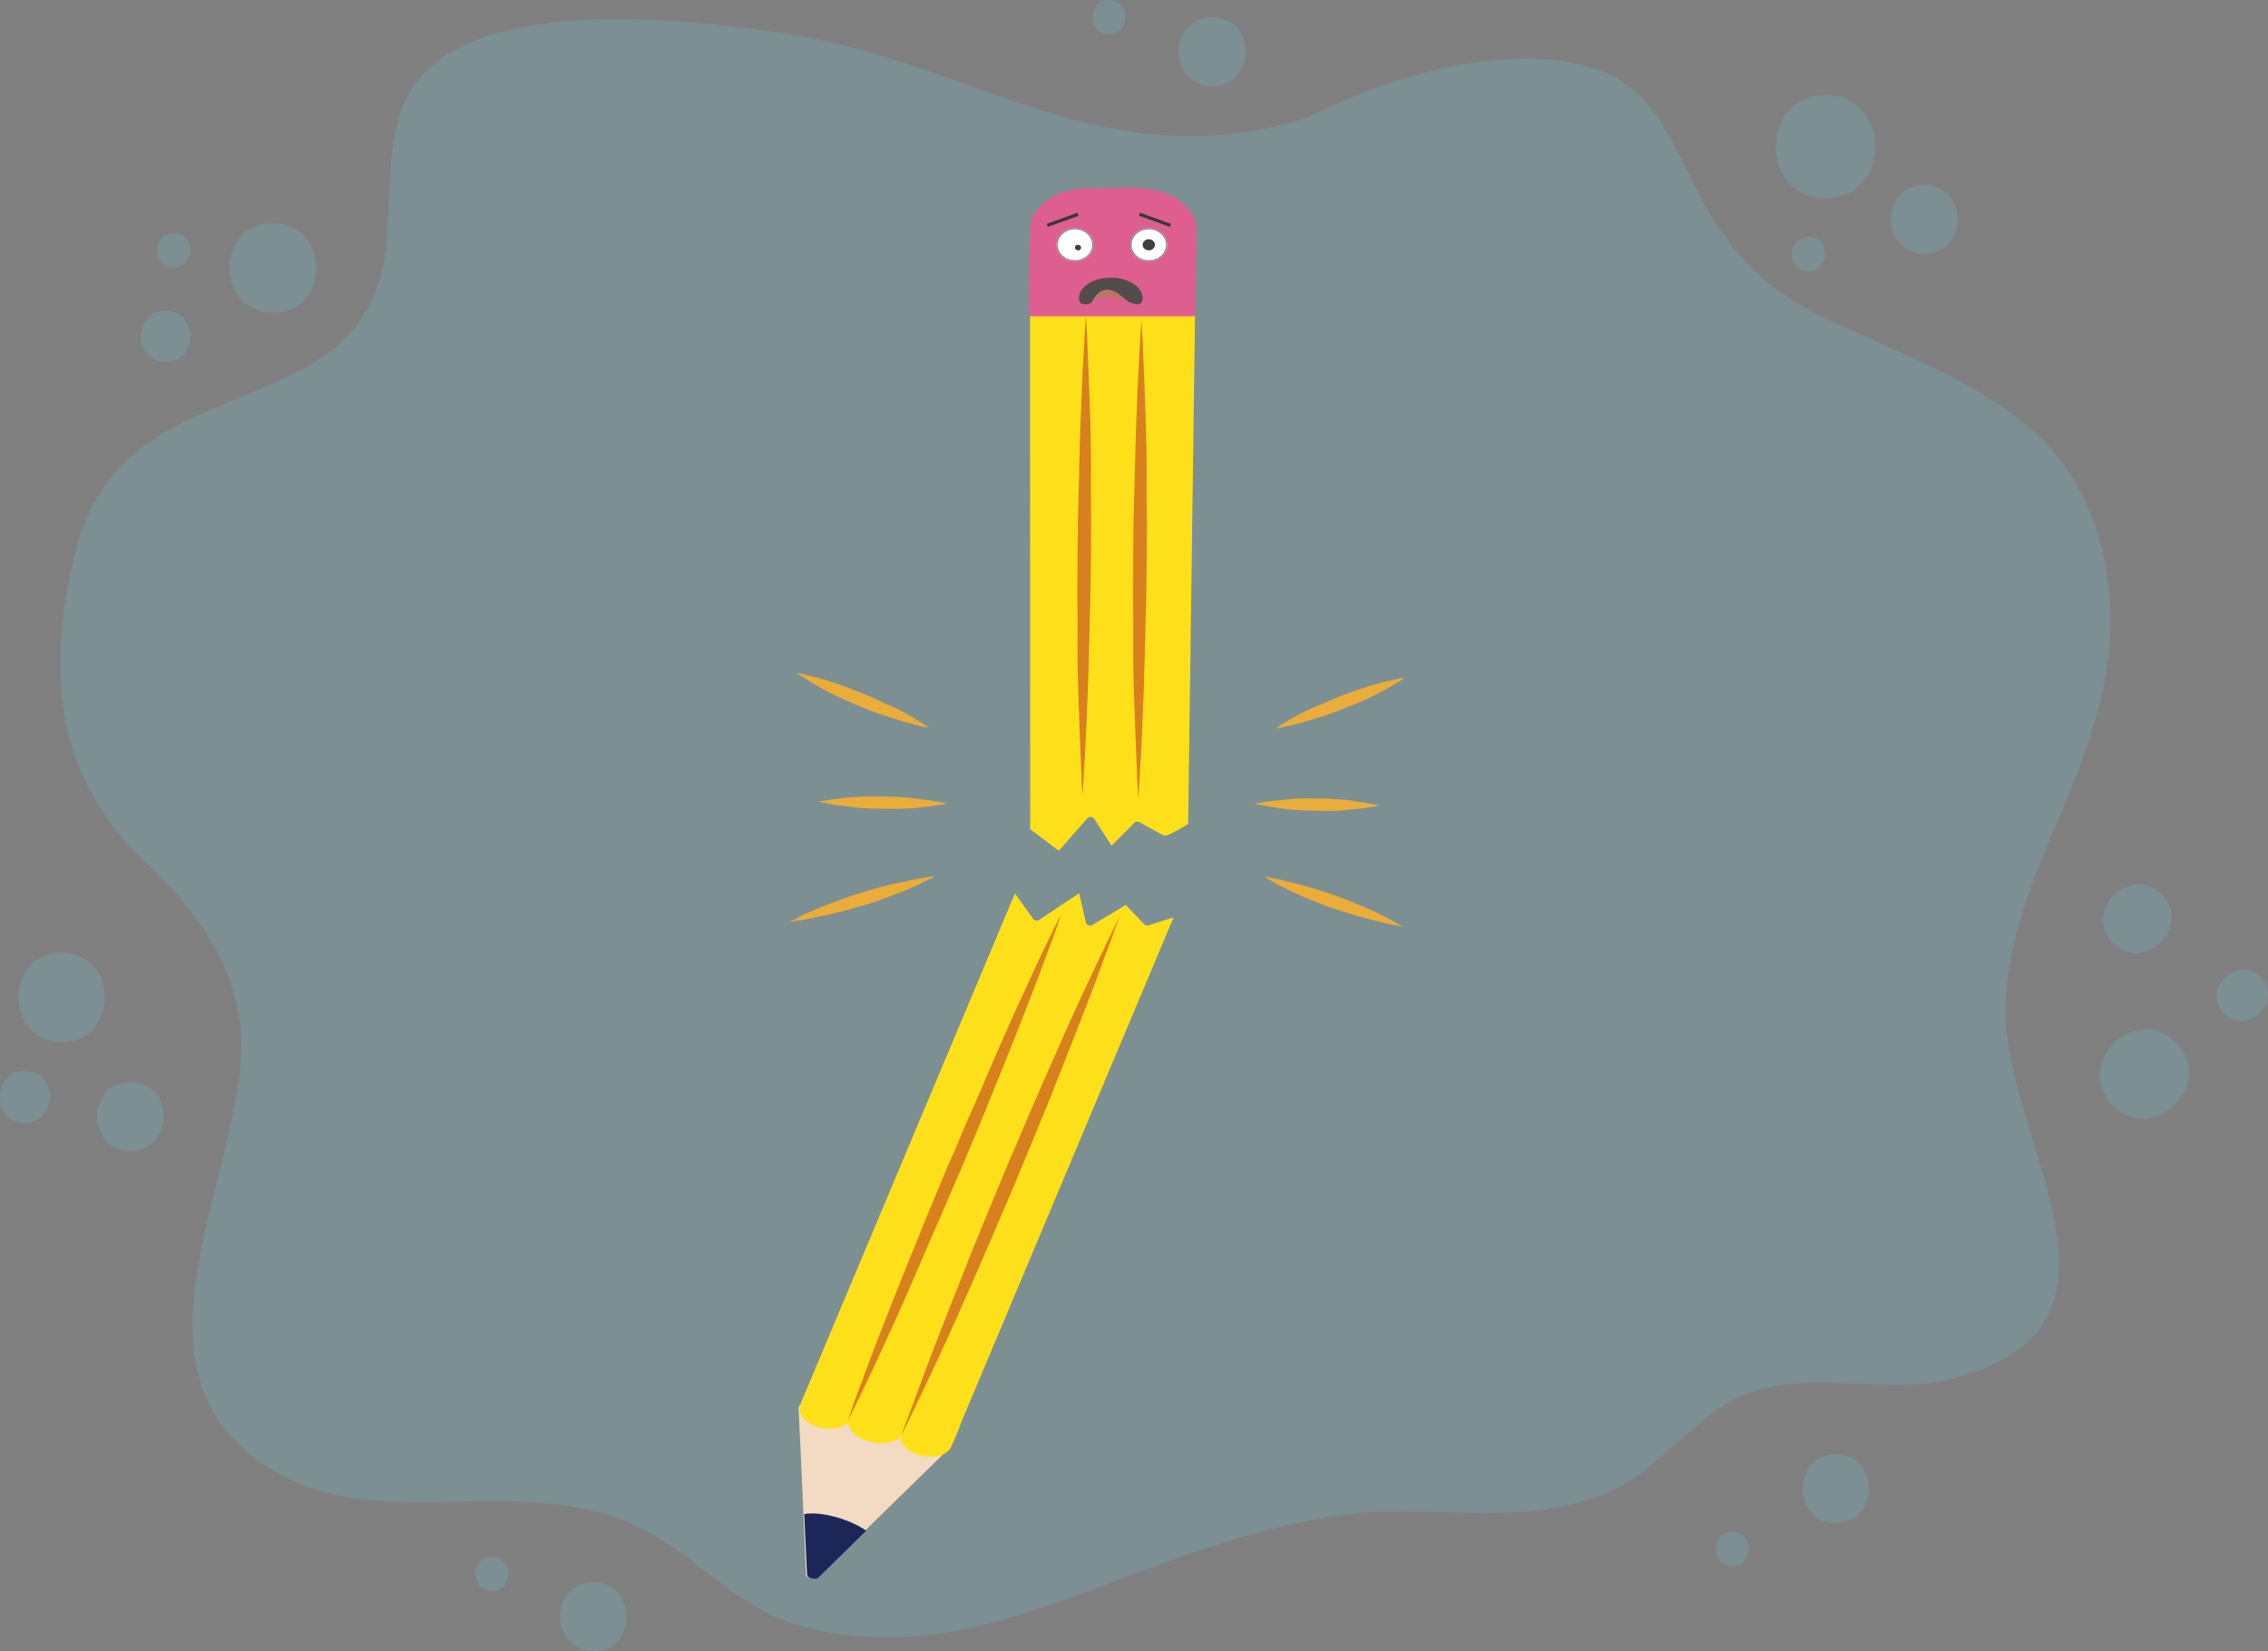 <svg xmlns="http://www.w3.org/2000/svg" viewBox="0 0 352.375 256.547">
  <rect x="0" y="0" width="352.375" height="256.547" fill="#808080" stroke="none"/>
  <defs>
    <style>
      .cls-1 {
        opacity: 0.34;
      }

      .cls-2 {
        fill: rgba(103,229,252,0.45);
      }

      .cls-3 {
        fill: #de5f8f;
      }

      .cls-4 {
        fill: #fee01a;
      }

      .cls-5 {
        fill: #d8801e;
      }

      .cls-6 {
        fill: #f2dbc2;
      }

      .cls-6, .cls-7 {
        fill-rule: evenodd;
      }

      .cls-7 {
        fill: #1c2658;
      }

      .cls-8 {
        fill: #eaad3a;
      }

      .cls-9 {
        fill: #fff;
        stroke: #908d8d;
        stroke-width: 0.2px;
      }

      .cls-10 {
        fill: #423f3f;
      }

      .cls-11, .cls-15 {
        fill: none;
      }

      .cls-11 {
        stroke: #393939;
        stroke-width: 0.5px;
      }

      .cls-12 {
        fill: #524d4a;
      }

      .cls-13 {
        fill: #bd7567;
      }

      .cls-14 {
        stroke: none;
      }
    </style>
  </defs>
  <g id="Group_884" data-name="Group 884" transform="translate(-783.626 -319.4)">
    <g id="Group_753" data-name="Group 753" transform="translate(783.626 319.4)">
      <g id="Group_745" data-name="Group 745">
        <g id="Group_725" data-name="Group 725" class="cls-1" transform="translate(9.357 2.971)">
          <path id="Path_772" data-name="Path 772" class="cls-2" d="M203.3,170.847c-31.765,9.617-50.416-8.257-80.723-13.114-13.794-2.04-33.8-4.177-47.6.68C60.5,163.95,61.183,173.567,60.5,188.138c-1.36,33.125-40.993,18.651-48.57,50.416C7.076,258.564,9.5,274.4,23.978,287.512c7.577,7.577,13.114,15.154,13.794,26.228.68,21.371-21.371,53.816,6.9,68.289,15.834,8.257,37.3-.68,54.5,7.577,8.937,4.177,14.474,11.754,24.188,15.154,16.611,4.857,30.4.68,45.559-4.857,14.474-5.537,28.948-11.074,43.519-12.434,11.074-.68,22.051,1.36,32.445-1.36,11.754-2.72,15.154-10.394,24.188-15.834,11.074-6.217,24.868,0,36.622-4.177,28.948-8.937,5.537-37.3,6.217-57.313.68-22.051,17.582-38.662,16.222-62.85-2.04-26.908-20.3-33.125-41.77-42.839-7.577-3.5-13.114-6.9-17.971-13.794-5.537-6.9-8.257-18.651-15.154-23.508-11.268-8.063-33.513-3.5-49.93,5.051" transform="translate(-9.657 -155.459)"/>
        </g>
        <g id="Group_744" data-name="Group 744" class="cls-1">
          <g id="Group_726" data-name="Group 726" transform="translate(278.379 36.816)">
            <path id="Path_773" data-name="Path 773" class="cls-2" d="M289.223,195.643c3.4,0,3.4-5.343,0-5.343-3.5,0-3.5,5.343,0,5.343Z" transform="translate(-286.6 -190.3)"/>
          </g>
          <g id="Group_727" data-name="Group 727" transform="translate(326.712 137.38)">
            <path id="Path_774" data-name="Path 774" class="cls-2" d="M337.856,302.932c4.857,4.954,12.434-2.526,7.674-7.48s-12.434,2.526-7.674,7.48Z" transform="translate(-336.356 -293.825)"/>
          </g>
          <g id="Group_728" data-name="Group 728" transform="translate(15.105 168.149)">
            <path id="Path_775" data-name="Path 775" class="cls-2" d="M20.748,336.185c6.9,0,6.9-10.685,0-10.685s-6.9,10.685,0,10.685Z" transform="translate(-15.575 -325.5)"/>
          </g>
          <g id="Group_729" data-name="Group 729" transform="translate(293.8 28.753)">
            <path id="Path_776" data-name="Path 776" class="cls-2" d="M307.648,192.685c6.9,0,6.9-10.685,0-10.685s-6.9,10.685,0,10.685Z" transform="translate(-302.475 -182)"/>
          </g>
          <g id="Group_730" data-name="Group 730" transform="translate(2.89 148.041)">
            <path id="Path_777" data-name="Path 777" class="cls-2" d="M9.7,318.691c8.937,0,8.937-13.891,0-13.891s-8.937,13.891,0,13.891Z" transform="translate(-3 -304.8)"/>
          </g>
          <g id="Group_731" data-name="Group 731" transform="translate(326.238 159.928)">
            <path id="Path_778" data-name="Path 778" class="cls-2" d="M337.842,328.852c6.217,6.411,16.222-3.3,9.908-9.714-6.217-6.411-16.125,3.3-9.908,9.714Z" transform="translate(-335.869 -317.037)"/>
          </g>
          <g id="Group_732" data-name="Group 732" transform="translate(35.65 34.679)">
            <path id="Path_779" data-name="Path 779" class="cls-2" d="M43.5,201.991c8.937,0,8.937-13.891,0-13.891-9.034,0-9.034,13.891,0,13.891Z" transform="translate(-36.725 -188.1)"/>
          </g>
          <g id="Group_733" data-name="Group 733" transform="translate(275.902 14.765)">
            <path id="Path_780" data-name="Path 780" class="cls-2" d="M291.773,183.628c10.3,0,10.3-16.028,0-16.028s-10.3,16.028,0,16.028Z" transform="translate(-284.05 -167.6)"/>
          </g>
          <g id="Group_734" data-name="Group 734" transform="translate(0 166.401)">
            <path id="Path_781" data-name="Path 781" class="cls-2" d="M3.886,331.763c5.148,0,5.148-8.063,0-8.063s-5.148,8.063,0,8.063Z" transform="translate(-0.025 -323.7)"/>
          </g>
          <g id="Group_735" data-name="Group 735" transform="translate(344.362 150.626)">
            <path id="Path_782" data-name="Path 782" class="cls-2" d="M355.666,314.3c3.594,3.691,9.325-1.943,5.731-5.634s-9.325,1.943-5.731,5.634Z" transform="translate(-354.526 -307.46)"/>
          </g>
          <g id="Group_736" data-name="Group 736" transform="translate(21.856 48.279)">
            <path id="Path_783" data-name="Path 783" class="cls-2" d="M26.386,210.065c5.148,0,5.148-7.965,0-7.965s-5.148,7.965,0,7.965Z" transform="translate(-22.525 -202.1)"/>
          </g>
          <g id="Group_737" data-name="Group 737" transform="translate(24.431 36.233)">
            <path id="Path_784" data-name="Path 784" class="cls-2" d="M27.725,195.043c3.4,0,3.4-5.343,0-5.343s-3.4,5.343,0,5.343Z" transform="translate(-25.175 -189.7)"/>
          </g>
          <g id="Group_738" data-name="Group 738" transform="translate(183.157 2.72)">
            <path id="Path_785" data-name="Path 785" class="cls-2" d="M193.748,165.885c6.9,0,6.9-10.685,0-10.685s-6.9,10.685,0,10.685Z" transform="translate(-188.575 -155.2)"/>
          </g>
          <g id="Group_739" data-name="Group 739" transform="translate(87.062 245.861)">
            <path id="Path_786" data-name="Path 786" class="cls-2" d="M94.75,416.185c6.9,0,6.9-10.685,0-10.685-6.8,0-6.8,10.685,0,10.685Z" transform="translate(-89.65 -405.5)"/>
          </g>
          <g id="Group_740" data-name="Group 740" transform="translate(280.079 225.948)">
            <path id="Path_787" data-name="Path 787" class="cls-2" d="M293.45,395.685c6.9,0,6.9-10.685,0-10.685-6.8,0-6.8,10.685,0,10.685Z" transform="translate(-288.35 -385)"/>
          </g>
          <g id="Group_741" data-name="Group 741" transform="translate(169.752)">
            <path id="Path_788" data-name="Path 788" class="cls-2" d="M177.325,157.743c3.4,0,3.4-5.343,0-5.343s-3.4,5.343,0,5.343Z" transform="translate(-174.775 -152.4)"/>
          </g>
          <g id="Group_742" data-name="Group 742" transform="translate(73.875 241.879)">
            <path id="Path_789" data-name="Path 789" class="cls-2" d="M78.625,406.743c3.4,0,3.4-5.343,0-5.343s-3.4,5.343,0,5.343Z" transform="translate(-76.075 -401.4)"/>
          </g>
          <g id="Group_743" data-name="Group 743" transform="translate(266.601 237.993)">
            <path id="Path_790" data-name="Path 790" class="cls-2" d="M277.025,402.743c3.4,0,3.4-5.343,0-5.343s-3.4,5.343,0,5.343Z" transform="translate(-274.475 -397.4)"/>
          </g>
        </g>
      </g>
    </g>
    <g id="Group_812" data-name="Group 812" transform="translate(6.029 25.811)">
      <g id="Group_797" data-name="Group 797" transform="translate(870.837 316.682)">
        <g id="Group_783" data-name="Group 783" transform="matrix(-0.105, -0.995, 0.995, -0.105, 25.798, 231.511)">
          <g id="Group_766" data-name="Group 766" transform="translate(121.451 38.724) rotate(14)">
            <g id="Group_755" data-name="Group 755" transform="matrix(0.998, -0.07, 0.07, 0.998, 76.533, 3.155)">
              <path id="Path_796" data-name="Path 796" class="cls-3" d="M20.4,25.966c3.8-.432,6.183-4.6,5.84-10.367L25.7,9.055c-.343-5.763-3.654-9.31-7.451-8.877L6.336.845C2.539,1.277-.239,6.325.1,12.088l.338,4.957C.785,22.808,4.158,27.1,7.955,26.664Z" transform="translate(0 0)"/>
            </g>
            <path id="Path_798" data-name="Path 798" class="cls-4" d="M5.3,34.048c-.574-.873-.574-.873-.085-2.115.271-.764,1.142-2.961,1.142-2.961a.766.766,0,0,0-.179-.771L2.139,25.163l3.837-3.305a.774.774,0,0,0-.069-.962L.231,17.161,2.922,12.3,81.8,1.216l3.566,25.376L7.13,36.477C6.5,35.7,5.871,34.921,5.3,34.048Z" transform="translate(0.036 2.67)"/>
            <g id="Group_758" data-name="Group 758" transform="translate(9.116 11.338)">
              <g id="Group_756" data-name="Group 756" transform="translate(0 0)">
                <path id="Path_799" data-name="Path 799" class="cls-5" d="M.148,10.954s1.172-.079,3.2-.241,4.953-.407,8.415-.74,7.562-.752,11.874-1.264q3.274-.384,6.708-.765c2.289-.254,4.578-.6,6.92-.858,2.288-.35,4.631-.6,6.919-.954s4.523-.7,6.706-.957C55.2,4.567,59.293,3.859,62.75,3.238S69.08,2.084,71.1,1.729c2.02-.45,3.191-.625,3.191-.625s-1.172.079-3.2.241-4.953.407-8.415.739-7.562.752-11.874,1.264q-3.274.384-6.708.765c-2.289.254-4.578.6-6.92.858-2.288.35-4.631.6-6.919.954s-4.523.7-6.706.957C19.19,7.49,15.147,8.2,11.69,8.82S5.36,9.974,3.338,10.329C1.264,10.682.148,10.954.148,10.954Z"/>
              </g>
              <g id="Group_757" data-name="Group 757" transform="translate(0.703 8.656)">
                <path id="Path_800" data-name="Path 800" class="cls-5" d="M.148,10.954s1.172-.079,3.2-.241,4.9-.407,8.415-.74c3.461-.333,7.508-.753,11.874-1.264,2.183-.256,4.419-.511,6.655-.766,2.289-.254,4.578-.6,6.867-.859,2.288-.35,4.631-.6,6.866-.955,2.288-.35,4.523-.7,6.652-.958,4.311-.608,8.354-1.317,11.811-1.938s6.33-1.155,8.351-1.509c2.02-.45,3.138-.626,3.138-.626s-1.172.079-3.2.241-4.9.407-8.415.74c-3.461.333-7.508.753-11.874,1.264-2.183.256-4.419.511-6.655.766-2.289.254-4.578.6-6.867.859-2.288.35-4.631.6-6.866.955-2.288.35-4.523.7-6.652.958-4.311.608-8.354,1.317-11.811,1.938s-6.33,1.155-8.351,1.509C1.317,10.683.148,10.954.148,10.954Z" transform="translate(0 0)"/>
              </g>
            </g>
          </g>
          <g id="Group_782" data-name="Group 782" transform="translate(0 0)">
            <g id="Group_773" data-name="Group 773" transform="translate(11.114 -0.125) rotate(19)">
              <g id="Group_767" data-name="Group 767" transform="translate(0 0)">
                <path id="Path_804" data-name="Path 804" class="cls-6" d="M25.971,12.914c.172-3.634.284-7.174.457-10.808C26.464.862,26.142.471,25.394.645,17.237,2.942,9.018,5.238.859,7.439c-.374.087-.621.273-.671.846A1.052,1.052,0,0,0,.776,9.448C8.653,14.516,16.593,19.586,24.47,24.655c.635.4,1,.024,1.043-1.029C25.626,20.182,25.8,16.548,25.971,12.914Z"/>
                <path id="Path_805" data-name="Path 805" class="cls-7" d="M9.239,10.175C6.382,8.384,3.522,6.5.665,4.707c-.38-.2-.574-.492-.589-1.163.05-.573.3-.759.671-.846C3.674,1.906,6.662,1.019,9.589.226,10.713,2.933,10.31,7.519,9.239,10.175Z" transform="translate(0.116 4.932)"/>
              </g>
              <g id="Group_769" data-name="Group 769" transform="translate(22.189 0.65)">
                <path id="Path_806" data-name="Path 806" class="cls-4" d="M82.9,18.421a.844.844,0,0,0,.079.768l5.5,5.2-4.34,2.1a.767.767,0,0,0-.042.956l4.229,4.408-2.245,3.394a.828.828,0,0,0-.046.765c.714,1.166,1.366,2.33,2.08,3.5L.523,24.331,1.567.037,86.2,14.669Z" transform="translate(2.581 0.076)"/>
                <g id="Group_768" data-name="Group 768" transform="translate(0 0)">
                  <path id="Path_807" data-name="Path 807" class="cls-4" d="M5.647,8.669C7.093,8.9,8.311,7.3,8.389,5.1h0C8.467,2.9,7.421.86,5.975.635L2.831.082C1.386-.144.167,1.455.089,3.656h0c-.078,2.2.968,4.235,2.414,4.461Z" transform="translate(1.065 0.025)"/>
                  <path id="Path_808" data-name="Path 808" class="cls-4" d="M5.659,9.243C7.1,9.469,8.321,7.774,8.4,5.382h0C8.469,2.991,7.421.86,5.975.634L2.831.081C1.386-.144.169,1.55.1,3.942h0c-.074,2.392.974,4.523,2.357,4.747Z" transform="translate(0.67 7.867)"/>
                  <path id="Path_809" data-name="Path 809" class="cls-4" d="M5.647,8.669C7.093,8.9,8.311,7.3,8.389,5.1h0C8.467,2.9,7.421.86,5.975.635L2.831.082C1.386-.144.167,1.455.089,3.656h0c-.078,2.2.968,4.235,2.414,4.461Z" transform="translate(0.35 16.284)"/>
                </g>
              </g>
              <g id="Group_772" data-name="Group 772" transform="translate(24.748 8.481)">
                <g id="Group_770" data-name="Group 770" transform="translate(0.564 0.013)">
                  <path id="Path_810" data-name="Path 810" class="cls-5" d="M0,0S1.322.318,3.589.851c2.329.534,5.6,1.281,9.5,2.043,3.965.859,8.557,1.733,13.462,2.615,2.453.441,5.031.884,7.611,1.424,2.578.444,5.219.889,7.861,1.43,2.641.445,5.281.89,7.859,1.334s5.154.792,7.606,1.232c4.966.787,9.554,1.47,13.512,2.042s7.224.936,9.549,1.278c2.323.246,3.641.373,3.641.373s-1.322-.318-3.589-.851c-2.329-.534-5.6-1.281-9.5-2.043-3.965-.859-8.557-1.734-13.462-2.615-2.453-.441-5.031-.884-7.611-1.424-2.578-.444-5.219-.889-7.861-1.43-2.641-.445-5.281-.89-7.859-1.334S29.156,4.134,26.7,3.693c-4.966-.787-9.554-1.47-13.512-2.042S5.967.715,3.641.373C1.318.127,0,0,0,0Z" transform="translate(0 0)"/>
                </g>
                <g id="Group_771" data-name="Group 771" transform="translate(0.185 8.621)">
                  <path id="Path_811" data-name="Path 811" class="cls-5" d="M0,0S1.322.318,3.714.853C6.044,1.387,9.443,2.137,13.47,3s8.745,1.738,13.84,2.72c2.515.442,5.158.983,7.8,1.428s5.346.988,8.049,1.434,5.407.893,8.047,1.339,5.281.89,7.794,1.237c5.091.79,9.8,1.476,13.826,2.049,4.084.575,7.412.941,9.8,1.284,2.386.248,3.706.47,3.706.47s-1.322-.318-3.714-.853c-2.329-.534-5.728-1.284-9.756-2.145s-8.745-1.738-13.84-2.72c-2.515-.442-5.158-.983-7.8-1.428s-5.346-.988-8.049-1.434-5.407-.893-8.047-1.339S29.845,4.15,27.332,3.8c-5.091-.79-9.8-1.476-13.826-2.049C9.422,1.179,6.094.814,3.706.47,1.381.128,0,0,0,0Z"/>
                </g>
              </g>
            </g>
          </g>
        </g>
      </g>
      <g id="Group_728-2" data-name="Group 728" transform="matrix(-0.017, 1, -1, -0.017, 996.18, 398.893)">
        <g id="Group_804" data-name="Group 804" transform="translate(0 0.287)">
          <path id="Path_823" data-name="Path 823" class="cls-8" d="M0,0S.173.287.519.766c.346.574.779,1.244,1.3,2.106S2.856,4.786,3.461,5.934C3.981,7.082,4.5,8.326,5.021,9.57A32.7,32.7,0,0,1,6.408,13.3c.434,1.244.781,2.392,1.041,3.348s.435,1.817.608,2.391c.087.574.174.956.174.956s-.173-.287-.519-.766-.779-1.244-1.3-2.106a30.284,30.284,0,0,1-1.558-3.062c-.52-1.148-1.126-2.392-1.646-3.636S2.257,7.939,1.824,6.791C1.39,5.548,1.043,4.4.782,3.443S.348,1.626.174,1.052A4.063,4.063,0,0,1,0,0Z"/>
        </g>
        <g id="Group_805" data-name="Group 805" transform="translate(18.989 3.956)">
          <path id="Path_824" data-name="Path 824" class="cls-8" d="M.949,0a6.9,6.9,0,0,1,.174.861c.087.574.261,1.243.349,2.2.088.861.262,1.913.35,3.06s.09,2.295.092,3.538,0,2.39-.08,3.537a26.67,26.67,0,0,1-.34,3.059c-.085.86-.256,1.625-.341,2.2a6.865,6.865,0,0,1-.171.86,6.9,6.9,0,0,1-.174-.861c-.087-.574-.261-1.243-.349-2.2-.088-.861-.262-1.913-.35-3.06S.019,10.9.016,9.656s0-2.39.08-3.537A26.67,26.67,0,0,1,.437,3.06C.521,2.2.693,1.435.778.862A6.865,6.865,0,0,1,.949,0Z" transform="translate(0 0)"/>
        </g>
        <g id="Group_806" data-name="Group 806" transform="translate(31.235 0.059)">
          <path id="Path_825" data-name="Path 825" class="cls-8" d="M7.42.014A3.667,3.667,0,0,1,7.249.97a24.214,24.214,0,0,1-.513,2.58C6.479,4.6,6.222,5.844,5.879,7.086s-.772,2.675-1.2,4.013-.945,2.675-1.46,3.917S2.273,17.4,1.757,18.359a21.675,21.675,0,0,1-1.2,2.292,3.56,3.56,0,0,1-.516.859,3.667,3.667,0,0,1,.171-.956,24.213,24.213,0,0,1,.513-2.58c.257-1.051.514-2.294.857-3.536s.772-2.675,1.2-3.917C3.294,8.993,3.81,7.655,4.325,6.414S5.27,4.025,5.786,3.07A21.676,21.676,0,0,1,6.99.778C7.248.3,7.42.014,7.42.014Z" transform="translate(0 0)"/>
        </g>
      </g>
      <g id="Group_729-2" data-name="Group 729" transform="matrix(-0.017, 1, -1, -0.017, 925.147, 398.527)">
        <g id="Group_804-2" data-name="Group 804" transform="translate(0.005 3.07)">
          <path id="Path_823-2" data-name="Path 823" class="cls-8" d="M.035,20.695s.172-.3.516-.791c.344-.593.774-1.286,1.291-2.176s1.032-1.978,1.634-3.166c.516-1.187,1.031-2.474,1.547-3.76A34.41,34.41,0,0,0,6.4,6.943c.429-1.286.772-2.474,1.03-3.464s.428-1.881.6-2.474C8.111.411,8.2.015,8.2.015s-.172.3-.516.791S6.906,2.092,6.39,2.983A31.535,31.535,0,0,0,4.842,6.148c-.516,1.187-1.117,2.473-1.633,3.76s-.945,2.573-1.374,3.76c-.429,1.286-.772,2.474-1.03,3.464s-.428,1.881-.6,2.474A4.335,4.335,0,0,0,.035,20.695Z" transform="translate(0 0)"/>
        </g>
        <g id="Group_805-2" data-name="Group 805" transform="translate(18.982 0.036)">
          <path id="Path_824-2" data-name="Path 824" class="cls-8" d="M.983,20a7.332,7.332,0,0,0,.171-.891c.085-.594.257-1.287.341-2.277.085-.891.255-1.98.34-3.168s.082-2.376.08-3.664,0-2.475-.093-3.664a28.638,28.638,0,0,0-.351-3.169C1.384,2.28,1.211,1.488,1.123.893A7.363,7.363,0,0,0,.949,0,7.332,7.332,0,0,0,.778.893C.693,1.487.521,2.179.437,3.169.352,4.06.181,5.149.1,6.337S.015,8.714.017,10s0,2.475.093,3.664A28.639,28.639,0,0,0,.46,16.834c.088.891.262,1.684.349,2.278A7.363,7.363,0,0,0,.983,20Z"/>
        </g>
        <g id="Group_806-2" data-name="Group 806" transform="translate(31.238 1.841)">
          <path id="Path_825-2" data-name="Path 825" class="cls-8" d="M7.458,22.293a3.935,3.935,0,0,0-.174-.991,25.978,25.978,0,0,0-.522-2.674c-.261-1.09-.522-2.377-.869-3.665S5.111,12.189,4.678,10.8,3.724,8.028,3.2,6.739,2.251,4.262,1.731,3.271A22.936,22.936,0,0,0,.519.892,3.744,3.744,0,0,0,0,0,3.935,3.935,0,0,0,.174.991,25.977,25.977,0,0,0,.7,3.665c.261,1.09.522,2.377.869,3.665S2.347,10.1,2.78,11.392c.52,1.585,1.04,2.973,1.56,4.261s.953,2.477,1.473,3.468A22.937,22.937,0,0,0,7.026,21.5C7.285,22,7.458,22.293,7.458,22.293Z"/>
        </g>
      </g>
      <g id="Ellipse_138" data-name="Ellipse 138" class="cls-9" transform="translate(953.215 329.036)">
        <ellipse class="cls-14" cx="2.868" cy="2.588" rx="2.868" ry="2.588"/>
        <ellipse class="cls-15" cx="2.868" cy="2.588" rx="2.768" ry="2.488"/>
      </g>
      <g id="Ellipse_139" data-name="Ellipse 139" class="cls-9" transform="translate(941.742 329.036)">
        <ellipse class="cls-14" cx="2.868" cy="2.588" rx="2.868" ry="2.588"/>
        <ellipse class="cls-15" cx="2.868" cy="2.588" rx="2.768" ry="2.488"/>
      </g>
      <ellipse id="Ellipse_140" data-name="Ellipse 140" class="cls-10" cx="0.478" cy="0.431" rx="0.478" ry="0.431" transform="translate(944.61 331.624)"/>
      <ellipse id="Ellipse_141" data-name="Ellipse 141" class="cls-10" cx="0.956" cy="0.863" rx="0.956" ry="0.863" transform="translate(955.127 330.761)"/>
      <line id="Line_42" data-name="Line 42" class="cls-11" y1="1.726" x2="4.78" transform="translate(940.308 326.879)"/>
      <line id="Line_43" data-name="Line 43" class="cls-11" x2="4.78" y2="1.726" transform="translate(954.649 326.879)"/>
      <g id="Group_730-2" data-name="Group 730" transform="translate(945.242 336.733)">
        <g id="Group_810" data-name="Group 810" transform="translate(0)">
          <g id="Group_706" data-name="Group 706" transform="translate(0)">
            <g id="Group_811" data-name="Group 811">
              <path id="Path_754" data-name="Path 754" class="cls-12" d="M141.408,289.759c-2.725,0-4.942,1.431-4.942,3.191a.966.966,0,0,0,.219.7.833.833,0,0,0,.634.227,1.6,1.6,0,0,0,1.3-.4c.359-.421-.394-.884,2.378-.755s2.573.667,3.334.874a4.668,4.668,0,0,0,1.166.282c.566,0,.853-.312.853-.925C146.351,291.19,144.133,289.759,141.408,289.759Z" transform="translate(-136.466 -289.759)"/>
            </g>
          </g>
        </g>
        <path id="Path_830" data-name="Path 830" class="cls-13" d="M1.879,1.067C.119,2.222-.048,3.358-.048,3.358S-.839-.4,2.908-.091,3.64-.087,1.879,1.067Z" transform="matrix(0.839, 0.545, -0.545, 0.839, 3.808, 1.134)"/>
      </g>
    </g>
  </g>
</svg>
